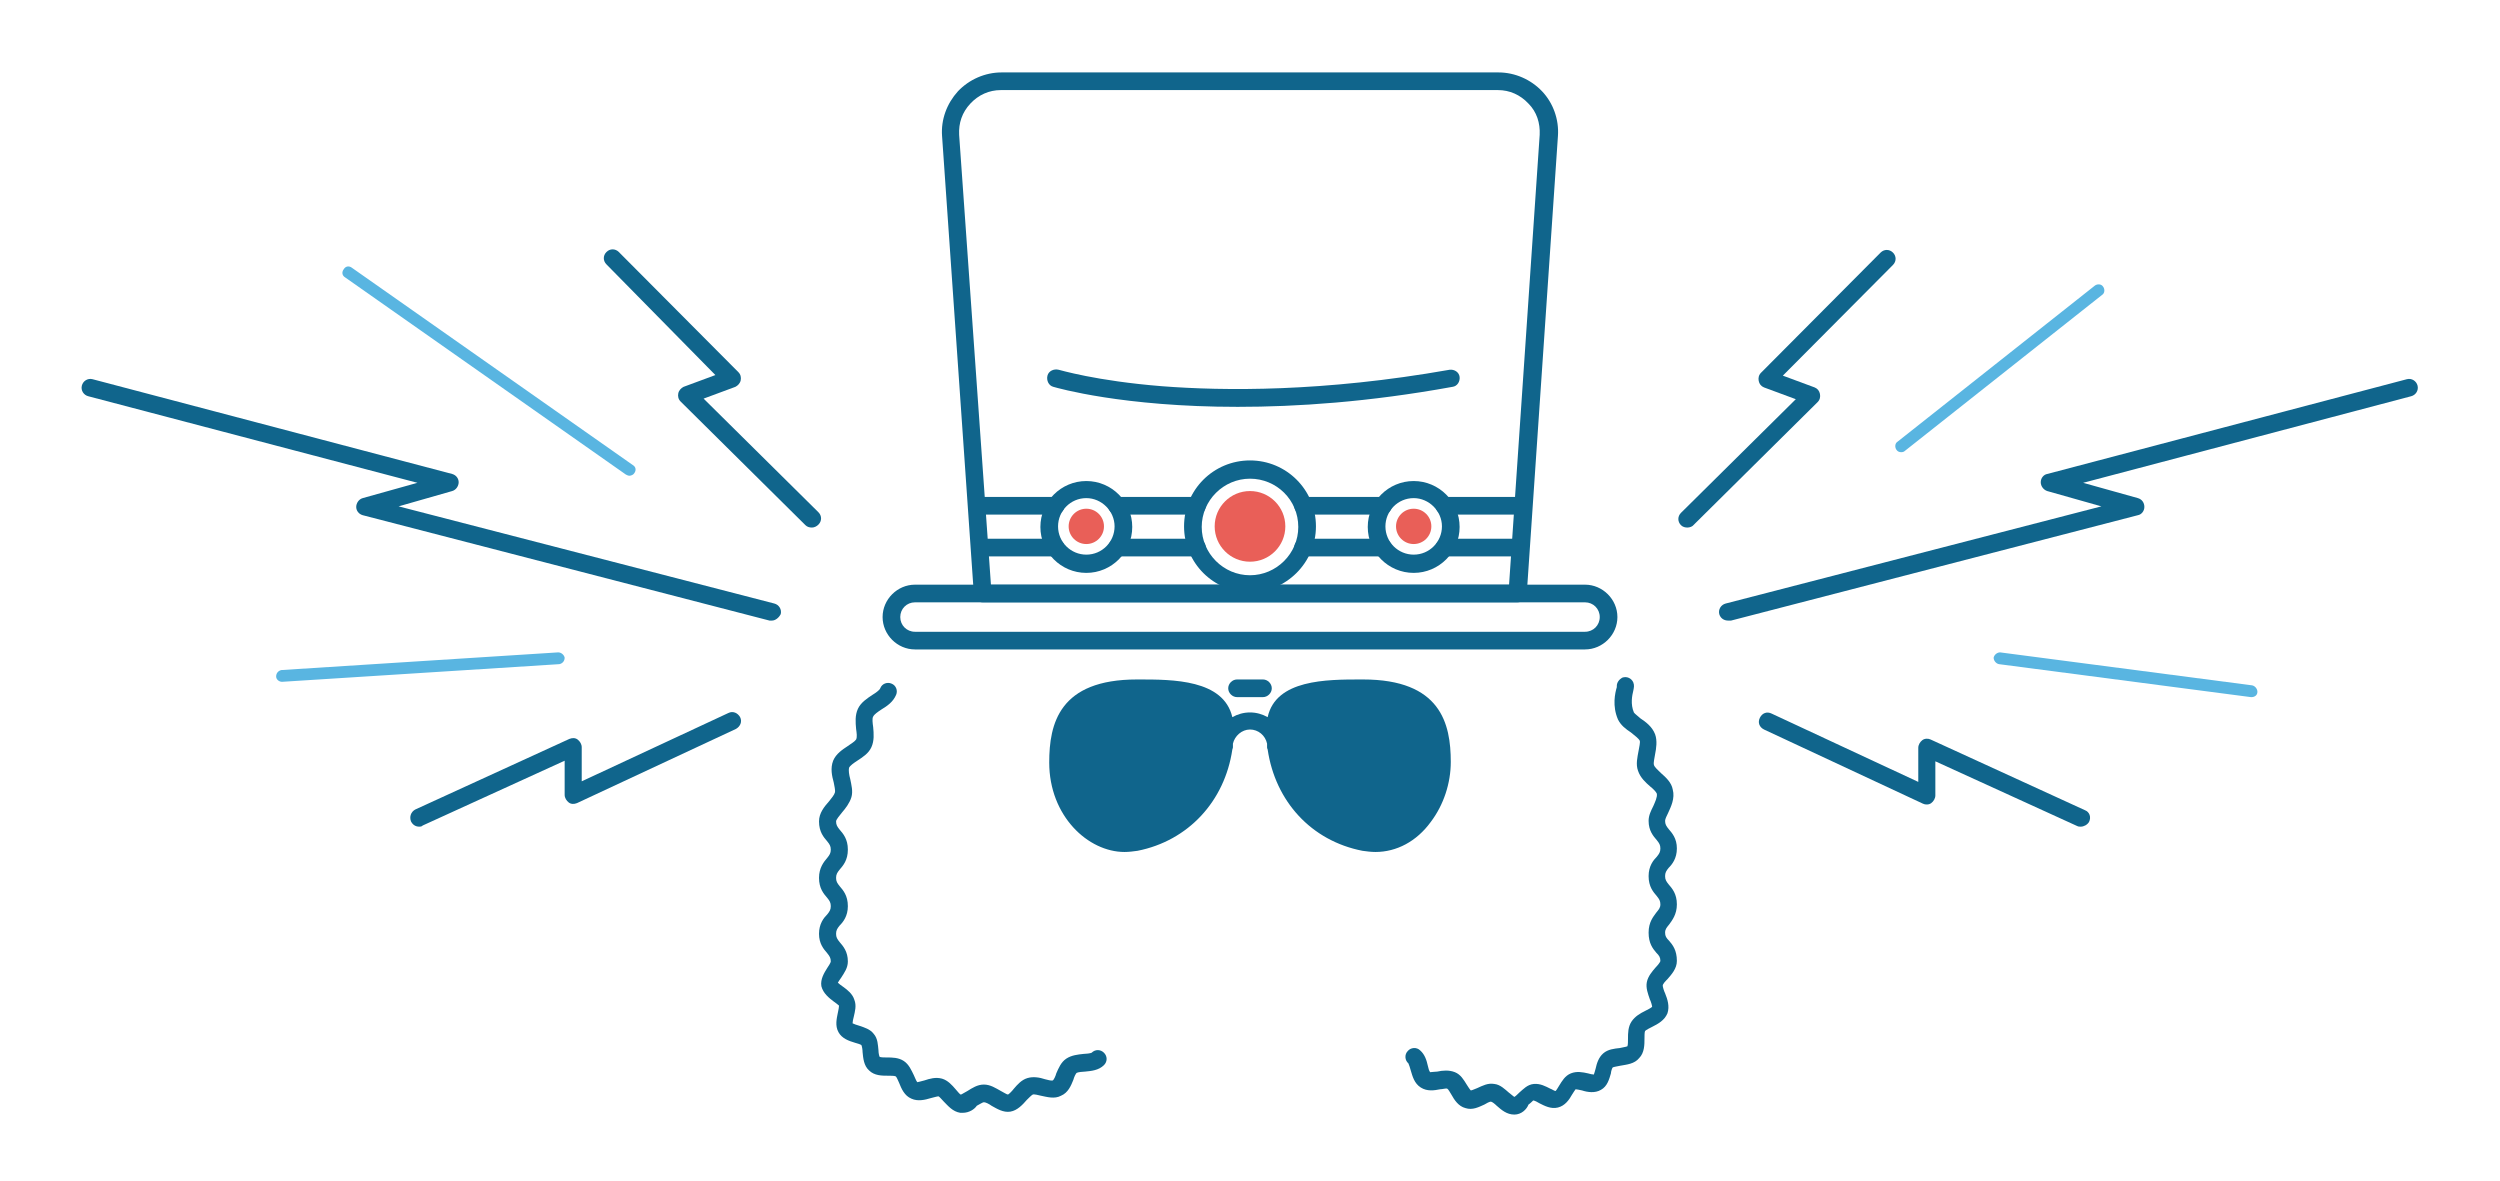 <?xml version="1.0" encoding="utf-8"?>
<!-- Generator: Adobe Illustrator 18.0.0, SVG Export Plug-In . SVG Version: 6.00 Build 0)  -->
<!DOCTYPE svg PUBLIC "-//W3C//DTD SVG 1.1//EN" "http://www.w3.org/Graphics/SVG/1.1/DTD/svg11.dtd">
<svg version="1.1" id="Layer_1" xmlns="http://www.w3.org/2000/svg" xmlns:xlink="http://www.w3.org/1999/xlink" x="0px" y="0px"
	 viewBox="0 0 424.6 200.5" enable-background="new 0 0 424.6 200.5" xml:space="preserve">
<g>
	<g>
		<g>
			<path fill="#10658C" d="M269.2,110.3H155.4c-3,0-5.5-2.5-5.5-5.5s2.5-5.5,5.5-5.5h113.8c3,0,5.5,2.5,5.5,5.5
				S272.2,110.3,269.2,110.3z M155.4,102.3c-1.4,0-2.5,1.1-2.5,2.5s1.1,2.5,2.5,2.5h113.8c1.4,0,2.5-1.1,2.5-2.5s-1.1-2.5-2.5-2.5
				H155.4z"/>
			<path fill="#10658C" d="M257.7,102.3h-90.8c-0.8,0-1.4-0.6-1.5-1.4L160,23.1c-0.2-2.8,0.8-5.5,2.7-7.6c1.9-2,4.6-3.2,7.4-3.2
				h84.4c2.8,0,5.5,1.2,7.4,3.2c1.9,2,2.9,4.8,2.7,7.6l-5.3,77.8C259.2,101.7,258.5,102.3,257.7,102.3z M168.3,99.3h88l5.2-76.4
				c0.1-2-0.5-3.9-1.9-5.3c-1.4-1.5-3.2-2.3-5.2-2.3h-84.4c-2,0-3.8,0.8-5.2,2.3c-1.4,1.5-2,3.3-1.9,5.3L168.3,99.3z"/>
			<path fill="#10658C" d="M212.3,100.6c-6.2,0-11.2-5-11.2-11.2c0-6.2,5-11.2,11.2-11.2s11.2,5,11.2,11.2
				C223.5,95.6,218.4,100.6,212.3,100.6z M212.3,81.3c-4.5,0-8.2,3.7-8.2,8.2c0,4.5,3.7,8.2,8.2,8.2s8.2-3.7,8.2-8.2
				C220.5,84.9,216.8,81.3,212.3,81.3z"/>
			<g>
				<path fill="#10658C" d="M184.5,97.3c-4.3,0-7.8-3.5-7.8-7.8c0-4.3,3.5-7.8,7.8-7.8c4.3,0,7.8,3.5,7.8,7.8
					C192.3,93.8,188.8,97.3,184.5,97.3z M184.5,84.6c-2.7,0-4.8,2.2-4.8,4.8c0,2.7,2.2,4.8,4.8,4.8c2.7,0,4.8-2.2,4.8-4.8
					C189.3,86.8,187.1,84.6,184.5,84.6z"/>
				<path fill="#10658C" d="M240.1,97.3c-4.3,0-7.8-3.5-7.8-7.8c0-4.3,3.5-7.8,7.8-7.8c4.3,0,7.8,3.5,7.8,7.8
					C247.9,93.8,244.4,97.3,240.1,97.3z M240.1,84.6c-2.7,0-4.8,2.2-4.8,4.8c0,2.7,2.2,4.8,4.8,4.8c2.7,0,4.8-2.2,4.8-4.8
					C244.9,86.8,242.7,84.6,240.1,84.6z"/>
			</g>
			<path fill="#10658C" d="M179.3,87.4h-13c-0.8,0-1.5-0.7-1.5-1.5s0.7-1.5,1.5-1.5h13c0.8,0,1.5,0.7,1.5,1.5S180.1,87.4,179.3,87.4
				z"/>
			<path fill="#10658C" d="M203.3,87.4h-13.6c-0.8,0-1.5-0.7-1.5-1.5s0.7-1.5,1.5-1.5h13.6c0.8,0,1.5,0.7,1.5,1.5
				S204.1,87.4,203.3,87.4z"/>
			<path fill="#10658C" d="M234.9,87.4h-13.6c-0.8,0-1.5-0.7-1.5-1.5s0.7-1.5,1.5-1.5h13.6c0.8,0,1.5,0.7,1.5,1.5
				S235.7,87.4,234.9,87.4z"/>
			<path fill="#10658C" d="M257.4,87.4h-12.1c-0.8,0-1.5-0.7-1.5-1.5s0.7-1.5,1.5-1.5h12.1c0.8,0,1.5,0.7,1.5,1.5
				S258.2,87.4,257.4,87.4z"/>
			<path fill="#10658C" d="M179.3,94.5h-12.2c-0.8,0-1.5-0.7-1.5-1.5s0.7-1.5,1.5-1.5h12.2c0.8,0,1.5,0.7,1.5,1.5
				S180.1,94.5,179.3,94.5z"/>
			<path fill="#10658C" d="M203.3,94.5h-13.6c-0.8,0-1.5-0.7-1.5-1.5s0.7-1.5,1.5-1.5h13.6c0.8,0,1.5,0.7,1.5,1.5
				S204.1,94.5,203.3,94.5z"/>
			<path fill="#10658C" d="M234.9,94.5h-13.6c-0.8,0-1.5-0.7-1.5-1.5s0.7-1.5,1.5-1.5h13.6c0.8,0,1.5,0.7,1.5,1.5
				S235.7,94.5,234.9,94.5z"/>
			<path fill="#10658C" d="M257.4,94.5h-12.1c-0.8,0-1.5-0.7-1.5-1.5s0.7-1.5,1.5-1.5h12.1c0.8,0,1.5,0.7,1.5,1.5
				S258.2,94.5,257.4,94.5z"/>
			<path fill="#10658C" d="M210.2,69.1c-19.5,0-30.6-3.2-31.3-3.4c-0.8-0.2-1.2-1.1-1-1.9c0.2-0.8,1.1-1.2,1.9-1
				c0.1,0,6.3,1.9,17.6,2.8c10.4,0.8,27.3,1,48.8-2.8c0.8-0.1,1.6,0.4,1.7,1.2c0.1,0.8-0.4,1.6-1.2,1.7
				C232.4,68.3,220.2,69.1,210.2,69.1z"/>
			<circle fill="#E95F58" cx="212.3" cy="89.4" r="6"/>
			<g>
				<circle fill="#E95F58" cx="184.5" cy="89.4" r="3"/>
				<circle fill="#E95F58" cx="240.1" cy="89.4" r="3"/>
			</g>
		</g>
		<g>
			<path fill="#10658C" d="M163.5,189c-0.1,0-0.3,0-0.4,0c-1.3-0.2-2.1-1.2-2.8-1.9c-0.3-0.3-0.7-0.8-0.9-0.9
				c-0.2,0-0.9,0.2-1.3,0.3c-1,0.3-2.2,0.6-3.3,0.1c-1.2-0.5-1.7-1.7-2.1-2.7c-0.2-0.4-0.4-1-0.6-1.1c-0.2-0.1-0.9-0.1-1.3-0.1
				c-1,0-2.3,0-3.2-0.9c-0.9-0.8-1-2.1-1.1-3.1c0-0.4-0.1-1-0.2-1.2c-0.1-0.1-0.7-0.3-1.1-0.4c-1-0.3-2.2-0.7-2.8-1.8
				c-0.6-1.1-0.3-2.3-0.1-3.3c0.1-0.4,0.2-1,0.2-1.2c-0.1-0.1-0.6-0.5-0.9-0.7c-0.8-0.6-1.8-1.4-2.1-2.6c-0.2-1.2,0.5-2.3,1-3.1
				c0.2-0.3,0.6-0.9,0.6-1.1c0-0.6-0.2-0.9-0.6-1.4c-0.6-0.7-1.4-1.6-1.4-3.3c0-1.7,0.8-2.7,1.4-3.3c0.4-0.5,0.6-0.8,0.6-1.4
				c0-0.6-0.2-0.9-0.6-1.4c-0.6-0.7-1.4-1.6-1.4-3.4c0-1.7,0.8-2.7,1.4-3.4c0.4-0.5,0.6-0.8,0.6-1.4c0-0.6-0.2-0.9-0.6-1.4
				c-0.6-0.7-1.4-1.6-1.4-3.4c0-1.4,0.9-2.5,1.7-3.4c0.4-0.5,0.9-1.1,1-1.5c0.1-0.4-0.1-1.1-0.2-1.7c-0.3-1.1-0.6-2.4-0.1-3.7
				c0.5-1.2,1.6-1.9,2.5-2.5c0.6-0.4,1.2-0.8,1.4-1.1c0.2-0.4,0.1-1.1,0-1.8c-0.1-1.1-0.2-2.3,0.3-3.4c0.5-1.1,1.6-1.8,2.5-2.4
				c0.5-0.3,1.2-0.8,1.3-1.1c0.3-0.8,1.2-1.1,1.9-0.8c0.8,0.3,1.1,1.2,0.8,1.9c-0.5,1.2-1.5,1.9-2.5,2.5c-0.6,0.4-1.2,0.8-1.4,1.2
				c-0.2,0.3-0.1,1.1,0,1.8c0.1,1.1,0.2,2.3-0.3,3.4c-0.5,1.1-1.5,1.7-2.4,2.3c-0.6,0.4-1.2,0.8-1.4,1.2c-0.1,0.4,0,1.2,0.2,1.9
				c0.2,1,0.5,2.1,0.2,3.1c-0.3,1-1,1.9-1.6,2.6c-0.4,0.5-1,1.2-1,1.5c0,0.6,0.2,0.9,0.6,1.4c0.6,0.7,1.4,1.6,1.4,3.4
				s-0.8,2.7-1.4,3.4c-0.4,0.5-0.6,0.8-0.6,1.4c0,0.6,0.2,0.9,0.6,1.4c0.6,0.7,1.4,1.6,1.4,3.4c0,1.7-0.8,2.7-1.4,3.3
				c-0.4,0.5-0.6,0.8-0.6,1.4s0.2,0.9,0.6,1.4c0.6,0.7,1.4,1.6,1.4,3.3c0,1.1-0.6,1.9-1.1,2.7c-0.2,0.3-0.5,0.7-0.6,0.9
				c0.2,0.2,0.6,0.5,0.9,0.7c0.7,0.5,1.6,1.2,1.9,2.2c0.4,1,0.1,2-0.1,2.9c-0.1,0.3-0.2,0.9-0.2,1.1c0.2,0.1,0.7,0.3,1.1,0.4
				c0.9,0.3,1.9,0.6,2.5,1.4c0.7,0.8,0.7,1.9,0.8,2.8c0,0.4,0.1,0.9,0.2,1.1c0.2,0.1,0.9,0.1,1.2,0.1c0.9,0,2,0,2.9,0.6
				c0.9,0.6,1.3,1.6,1.7,2.4c0.2,0.4,0.4,1,0.6,1.2c0.1,0,0.8-0.2,1.2-0.3c0.9-0.3,1.9-0.6,3-0.3c1,0.3,1.7,1.1,2.3,1.8
				c0.3,0.3,0.7,0.9,0.9,0.9c0.1,0,0.7-0.4,1.1-0.6c0.8-0.5,1.7-1.1,2.8-1.1c1.1,0,2,0.6,2.9,1.1c0.4,0.2,1,0.6,1.2,0.6
				c0.2-0.1,0.7-0.6,1-1c0.6-0.7,1.3-1.5,2.3-1.8c1-0.3,2.1-0.1,3,0.2c0.4,0.1,1.1,0.3,1.3,0.2c0.2-0.1,0.5-0.8,0.6-1.2
				c0.4-0.9,0.8-1.9,1.7-2.5c0.9-0.6,2-0.7,2.9-0.8c0.4,0,1.2-0.1,1.4-0.2c0.6-0.6,1.5-0.6,2.1,0c0.6,0.6,0.6,1.5,0,2.1
				c-0.9,0.9-2.2,1-3.2,1.1c-0.4,0-1.2,0.1-1.4,0.2c-0.2,0.1-0.5,0.8-0.6,1.2c-0.4,1-0.9,2.2-2.1,2.7c-1.1,0.6-2.4,0.2-3.4,0
				c-0.4-0.1-1.2-0.3-1.4-0.2c-0.2,0.1-0.7,0.6-1,0.9c-0.7,0.8-1.6,1.8-2.8,2c-1.2,0.2-2.3-0.5-3.2-1c-0.4-0.3-1-0.6-1.3-0.6
				c-0.2,0-0.8,0.4-1.2,0.6C165.5,188.4,164.6,189,163.5,189z"/>
			<path fill="#10658C" d="M257.2,189.3c-1.3,0-2.2-0.8-3-1.5c-0.3-0.3-0.8-0.7-1-0.7c-0.2,0-0.8,0.3-1.1,0.5c-0.9,0.4-2,1-3.2,0.6
				c-1.2-0.3-1.9-1.4-2.4-2.3c-0.2-0.3-0.5-0.9-0.7-1c-0.2-0.1-0.8,0.1-1.2,0.1c-1,0.2-2.2,0.4-3.3-0.3c-1.1-0.7-1.4-1.9-1.7-2.9
				c-0.1-0.4-0.3-1-0.4-1.2c-0.6-0.5-0.7-1.5-0.1-2.1c0.5-0.6,1.5-0.7,2.1-0.1c0.8,0.7,1.1,1.7,1.3,2.6c0.1,0.4,0.2,0.9,0.4,1.1
				c0.2,0,0.8-0.1,1.2-0.1c0.9-0.2,2-0.3,3,0.1c1,0.4,1.5,1.3,2,2.1c0.2,0.3,0.5,0.8,0.7,1c0.2,0,0.8-0.3,1.1-0.4
				c0.9-0.4,1.8-0.9,2.9-0.7c1,0.1,1.8,0.9,2.5,1.5c0.3,0.2,0.7,0.6,0.9,0.7c0.2-0.1,0.6-0.5,0.8-0.7c0.7-0.6,1.4-1.4,2.5-1.5
				c1.1-0.1,2,0.4,2.8,0.8c0.3,0.1,0.7,0.4,0.9,0.4c0.2-0.2,0.4-0.6,0.6-0.9c0.5-0.8,1-1.7,2-2.1c1-0.4,2-0.2,2.9,0
				c0.3,0.1,0.8,0.2,1,0.2c0.1-0.2,0.2-0.7,0.3-1c0.2-0.9,0.5-1.9,1.3-2.6c0.8-0.7,1.9-0.8,2.8-0.9c0.4-0.1,1.1-0.2,1.3-0.3
				c0.1-0.2,0.1-0.9,0.1-1.3c0-0.9,0-2,0.6-2.9c0.6-0.9,1.5-1.4,2.3-1.8c0.4-0.2,1-0.5,1.2-0.7c0-0.2-0.2-0.9-0.4-1.3
				c-0.3-0.9-0.7-1.9-0.5-2.9c0.2-1,0.9-1.8,1.5-2.5c0.3-0.3,0.8-0.9,0.8-1.1c0-0.6-0.2-0.9-0.7-1.4c-0.6-0.7-1.3-1.6-1.3-3.4
				s0.8-2.7,1.3-3.4c0.4-0.5,0.7-0.8,0.7-1.4c0-0.6-0.2-0.9-0.6-1.4c-0.6-0.7-1.4-1.6-1.4-3.4c0-1.7,0.8-2.7,1.4-3.3
				c0.4-0.5,0.6-0.8,0.6-1.4s-0.2-0.9-0.6-1.4c-0.6-0.7-1.4-1.6-1.4-3.3c0-0.9,0.4-1.7,0.8-2.5c0.3-0.7,0.7-1.5,0.6-2.1
				c-0.1-0.3-0.7-0.9-1.1-1.2c-0.8-0.7-1.7-1.5-2.1-2.7c-0.4-1.1-0.1-2.3,0.1-3.4c0.1-0.6,0.3-1.4,0.2-1.7c-0.2-0.4-0.9-0.9-1.5-1.4
				c-0.9-0.6-1.7-1.2-2.2-2.2c-1-2.3-0.5-4.5-0.2-5.5c0-0.1,0-0.1,0-0.2c0-0.6,0.4-1.1,0.9-1.4c0.8-0.3,1.6,0.1,1.9,0.8
				c0.2,0.5,0.1,0.9,0,1.4c-0.2,0.8-0.5,2.3,0.1,3.7c0.1,0.2,0.8,0.7,1.1,1c0.9,0.6,2,1.4,2.5,2.7c0.4,1.1,0.2,2.4,0,3.4
				c-0.1,0.7-0.3,1.4-0.2,1.8c0.1,0.4,0.7,0.9,1.2,1.4c0.8,0.7,1.8,1.6,2,2.8c0.4,1.5-0.3,2.9-0.8,4c-0.2,0.4-0.5,1-0.5,1.3
				c0,0.6,0.2,0.9,0.6,1.4c0.6,0.7,1.4,1.6,1.4,3.3c0,1.7-0.8,2.7-1.4,3.3c-0.4,0.5-0.6,0.8-0.6,1.4c0,0.6,0.2,0.9,0.6,1.4
				c0.6,0.7,1.4,1.6,1.4,3.4c0,1.7-0.8,2.7-1.3,3.4c-0.4,0.5-0.7,0.8-0.7,1.4c0,0.6,0.2,0.9,0.7,1.4c0.6,0.7,1.3,1.6,1.3,3.4
				c0,1.3-0.9,2.3-1.6,3.1c-0.3,0.3-0.8,0.8-0.8,1.1c0,0.2,0.2,0.9,0.4,1.3c0.4,1,0.8,2.2,0.4,3.4c-0.5,1.2-1.6,1.8-2.6,2.3
				c-0.4,0.2-1,0.5-1.2,0.7c-0.1,0.2-0.1,0.9-0.1,1.3c0,1,0,2.4-0.9,3.3c-0.8,1-2.1,1.1-3.2,1.3c-0.4,0.1-1.2,0.2-1.3,0.3
				c-0.1,0.1-0.3,0.7-0.3,1c-0.3,1-0.6,2.2-1.7,2.8c-1,0.6-2.3,0.4-3.2,0.1c-0.4-0.1-1-0.2-1.1-0.2c-0.1,0.1-0.4,0.6-0.6,0.9
				c-0.5,0.9-1.2,1.9-2.4,2.2c-1.2,0.3-2.3-0.3-3.1-0.7c-0.3-0.2-0.9-0.5-1.1-0.5c-0.1,0.1-0.5,0.5-0.8,0.7
				C259.3,188.4,258.4,189.3,257.2,189.3z"/>
		</g>
		<g>
			<g>
				<path fill="#10658C" d="M214.5,118.4h-4.4c-0.8,0-1.5-0.7-1.5-1.5s0.7-1.5,1.5-1.5h4.4c0.8,0,1.5,0.7,1.5,1.5
					S215.3,118.4,214.5,118.4z"/>
				<path fill="#10658C" d="M231.5,115.4h-0.3c-5.9,0-14.5,0-15.9,6.4c-0.9-0.5-1.9-0.8-3-0.8s-2.1,0.3-3,0.8
					c-1.5-6.4-10.1-6.4-15.9-6.4h-0.3c-13.2,0-14.9,7.5-14.9,14.1c0,9.1,6.6,15.2,12.8,15.2c0.7,0,1.5-0.1,2.2-0.2
					c8.6-1.7,14.8-8.4,16.1-17.2c0-0.1,0.1-0.2,0.1-0.4c0-0.1,0-0.2,0-0.3c0-0.1,0-0.2,0-0.3c0.3-1.3,1.5-2.4,2.9-2.4s2.6,1,2.9,2.4
					c0,0.1,0,0.2,0,0.3c0,0.1,0,0.2,0,0.3c0,0.1,0,0.2,0.1,0.4c1.3,8.8,7.4,15.5,16.1,17.2c0.7,0.1,1.5,0.2,2.2,0.2c0,0,0,0,0,0
					c3.6,0,7-1.8,9.4-5.1c2.2-2.9,3.4-6.6,3.4-10.2C246.4,122.9,244.7,115.4,231.5,115.4z"/>
			</g>
		</g>
	</g>
	<g>
		<path fill="#10658C" d="M131.1,105.4c-0.1,0-0.3,0-0.4,0L61.6,87.5c-0.7-0.2-1.1-0.8-1.1-1.4s0.4-1.3,1.1-1.5l9.3-2.6L15,67.3
			c-0.8-0.2-1.3-1-1.1-1.8c0.2-0.8,1-1.3,1.8-1.1l61.1,16.1c0.7,0.2,1.1,0.8,1.1,1.4s-0.4,1.3-1.1,1.5L67.7,86l63.8,16.5
			c0.8,0.2,1.3,1,1.1,1.8C132.3,104.9,131.7,105.4,131.1,105.4z"/>
		<path fill="#10658C" d="M71.2,140.4c-0.6,0-1.1-0.3-1.4-0.9c-0.3-0.8,0-1.6,0.7-2l26.2-12c0.5-0.2,1-0.2,1.4,0.1
			c0.4,0.3,0.7,0.8,0.7,1.3v5.8l24.9-11.6c0.8-0.4,1.6,0,2,0.7c0.4,0.8,0,1.6-0.7,2l-27,12.6c-0.5,0.2-1,0.2-1.4-0.1
			s-0.7-0.8-0.7-1.3v-5.8l-24.1,11C71.6,140.4,71.4,140.4,71.2,140.4z"/>
		<path fill="#10658C" d="M137.9,89.6c-0.4,0-0.8-0.1-1.1-0.4l-21.2-21c-0.4-0.4-0.5-0.9-0.4-1.4c0.1-0.5,0.5-0.9,0.9-1.1l5.4-2
			L103,44.9c-0.6-0.6-0.6-1.5,0-2.1s1.5-0.6,2.1,0l20.3,20.4c0.4,0.4,0.5,0.9,0.4,1.4c-0.1,0.5-0.5,0.9-0.9,1.1l-5.4,2L139,87
			c0.6,0.6,0.6,1.5,0,2.1C138.7,89.4,138.3,89.6,137.9,89.6z"/>
		<path fill="#10658C" d="M293.5,105.4c-0.7,0-1.3-0.4-1.5-1.1c-0.2-0.8,0.3-1.6,1.1-1.8L356.9,86l-9.2-2.6
			c-0.6-0.2-1.1-0.8-1.1-1.5s0.5-1.3,1.1-1.4l61.1-16.1c0.8-0.2,1.6,0.3,1.8,1.1c0.2,0.8-0.3,1.6-1.1,1.8L353.8,82l9.3,2.6
			c0.7,0.2,1.1,0.8,1.1,1.5c0,0.7-0.5,1.3-1.1,1.4l-69.1,17.9C293.8,105.4,293.6,105.4,293.5,105.4z"/>
		<path fill="#10658C" d="M353.4,140.4c-0.2,0-0.4,0-0.6-0.1l-24.1-11v5.8c0,0.5-0.3,1-0.7,1.3c-0.4,0.3-1,0.3-1.4,0.1l-27-12.6
			c-0.8-0.4-1.1-1.2-0.7-2c0.4-0.8,1.2-1.1,2-0.7l24.9,11.6v-5.8c0-0.5,0.3-1,0.7-1.3c0.4-0.3,1-0.3,1.4-0.1l26.2,12
			c0.8,0.3,1.1,1.2,0.7,2C354.5,140.1,353.9,140.4,353.4,140.4z"/>
		<path fill="#10658C" d="M286.6,89.6c-0.4,0-0.8-0.1-1.1-0.4c-0.6-0.6-0.6-1.5,0-2.1l19.5-19.3l-5.4-2c-0.5-0.2-0.8-0.6-0.9-1.1
			c-0.1-0.5,0-1,0.4-1.4l20.3-20.4c0.6-0.6,1.5-0.6,2.1,0s0.6,1.5,0,2.1l-18.7,18.8l5.4,2c0.5,0.2,0.8,0.6,0.9,1.1s0,1-0.4,1.4
			l-21.2,21C287.4,89.4,287,89.6,286.6,89.6z"/>
	</g>
	<path fill="#59B5E1" d="M106.9,80.8c-0.2,0-0.4-0.1-0.6-0.2L58.6,47.1c-0.5-0.3-0.6-0.9-0.2-1.4c0.3-0.5,0.9-0.6,1.4-0.2L107.5,79
		c0.5,0.3,0.6,0.9,0.2,1.4C107.6,80.6,107.2,80.8,106.9,80.8z"/>
	<path fill="#59B5E1" d="M47.9,115.8c-0.5,0-1-0.4-1-0.9c0-0.6,0.4-1,0.9-1.1l47-3c0.5,0,1,0.4,1.1,0.9c0,0.6-0.4,1-0.9,1.1
		L47.9,115.8C48,115.8,48,115.8,47.9,115.8z"/>
	<path fill="#59B5E1" d="M322.9,76.8c-0.3,0-0.6-0.1-0.8-0.4c-0.3-0.4-0.3-1.1,0.2-1.4l33.5-26.5c0.4-0.3,1.1-0.3,1.4,0.2
		c0.3,0.4,0.3,1.1-0.2,1.4l-33.5,26.5C323.4,76.7,323.2,76.8,322.9,76.8z"/>
	<path fill="#59B5E1" d="M382.4,118.4c0,0-0.1,0-0.1,0l-42.8-5.6c-0.5-0.1-0.9-0.6-0.9-1.1c0.1-0.5,0.6-0.9,1.1-0.9l42.8,5.6
		c0.5,0.1,0.9,0.6,0.9,1.1C383.4,118.1,382.9,118.4,382.4,118.4z"/>
</g>
</svg>
